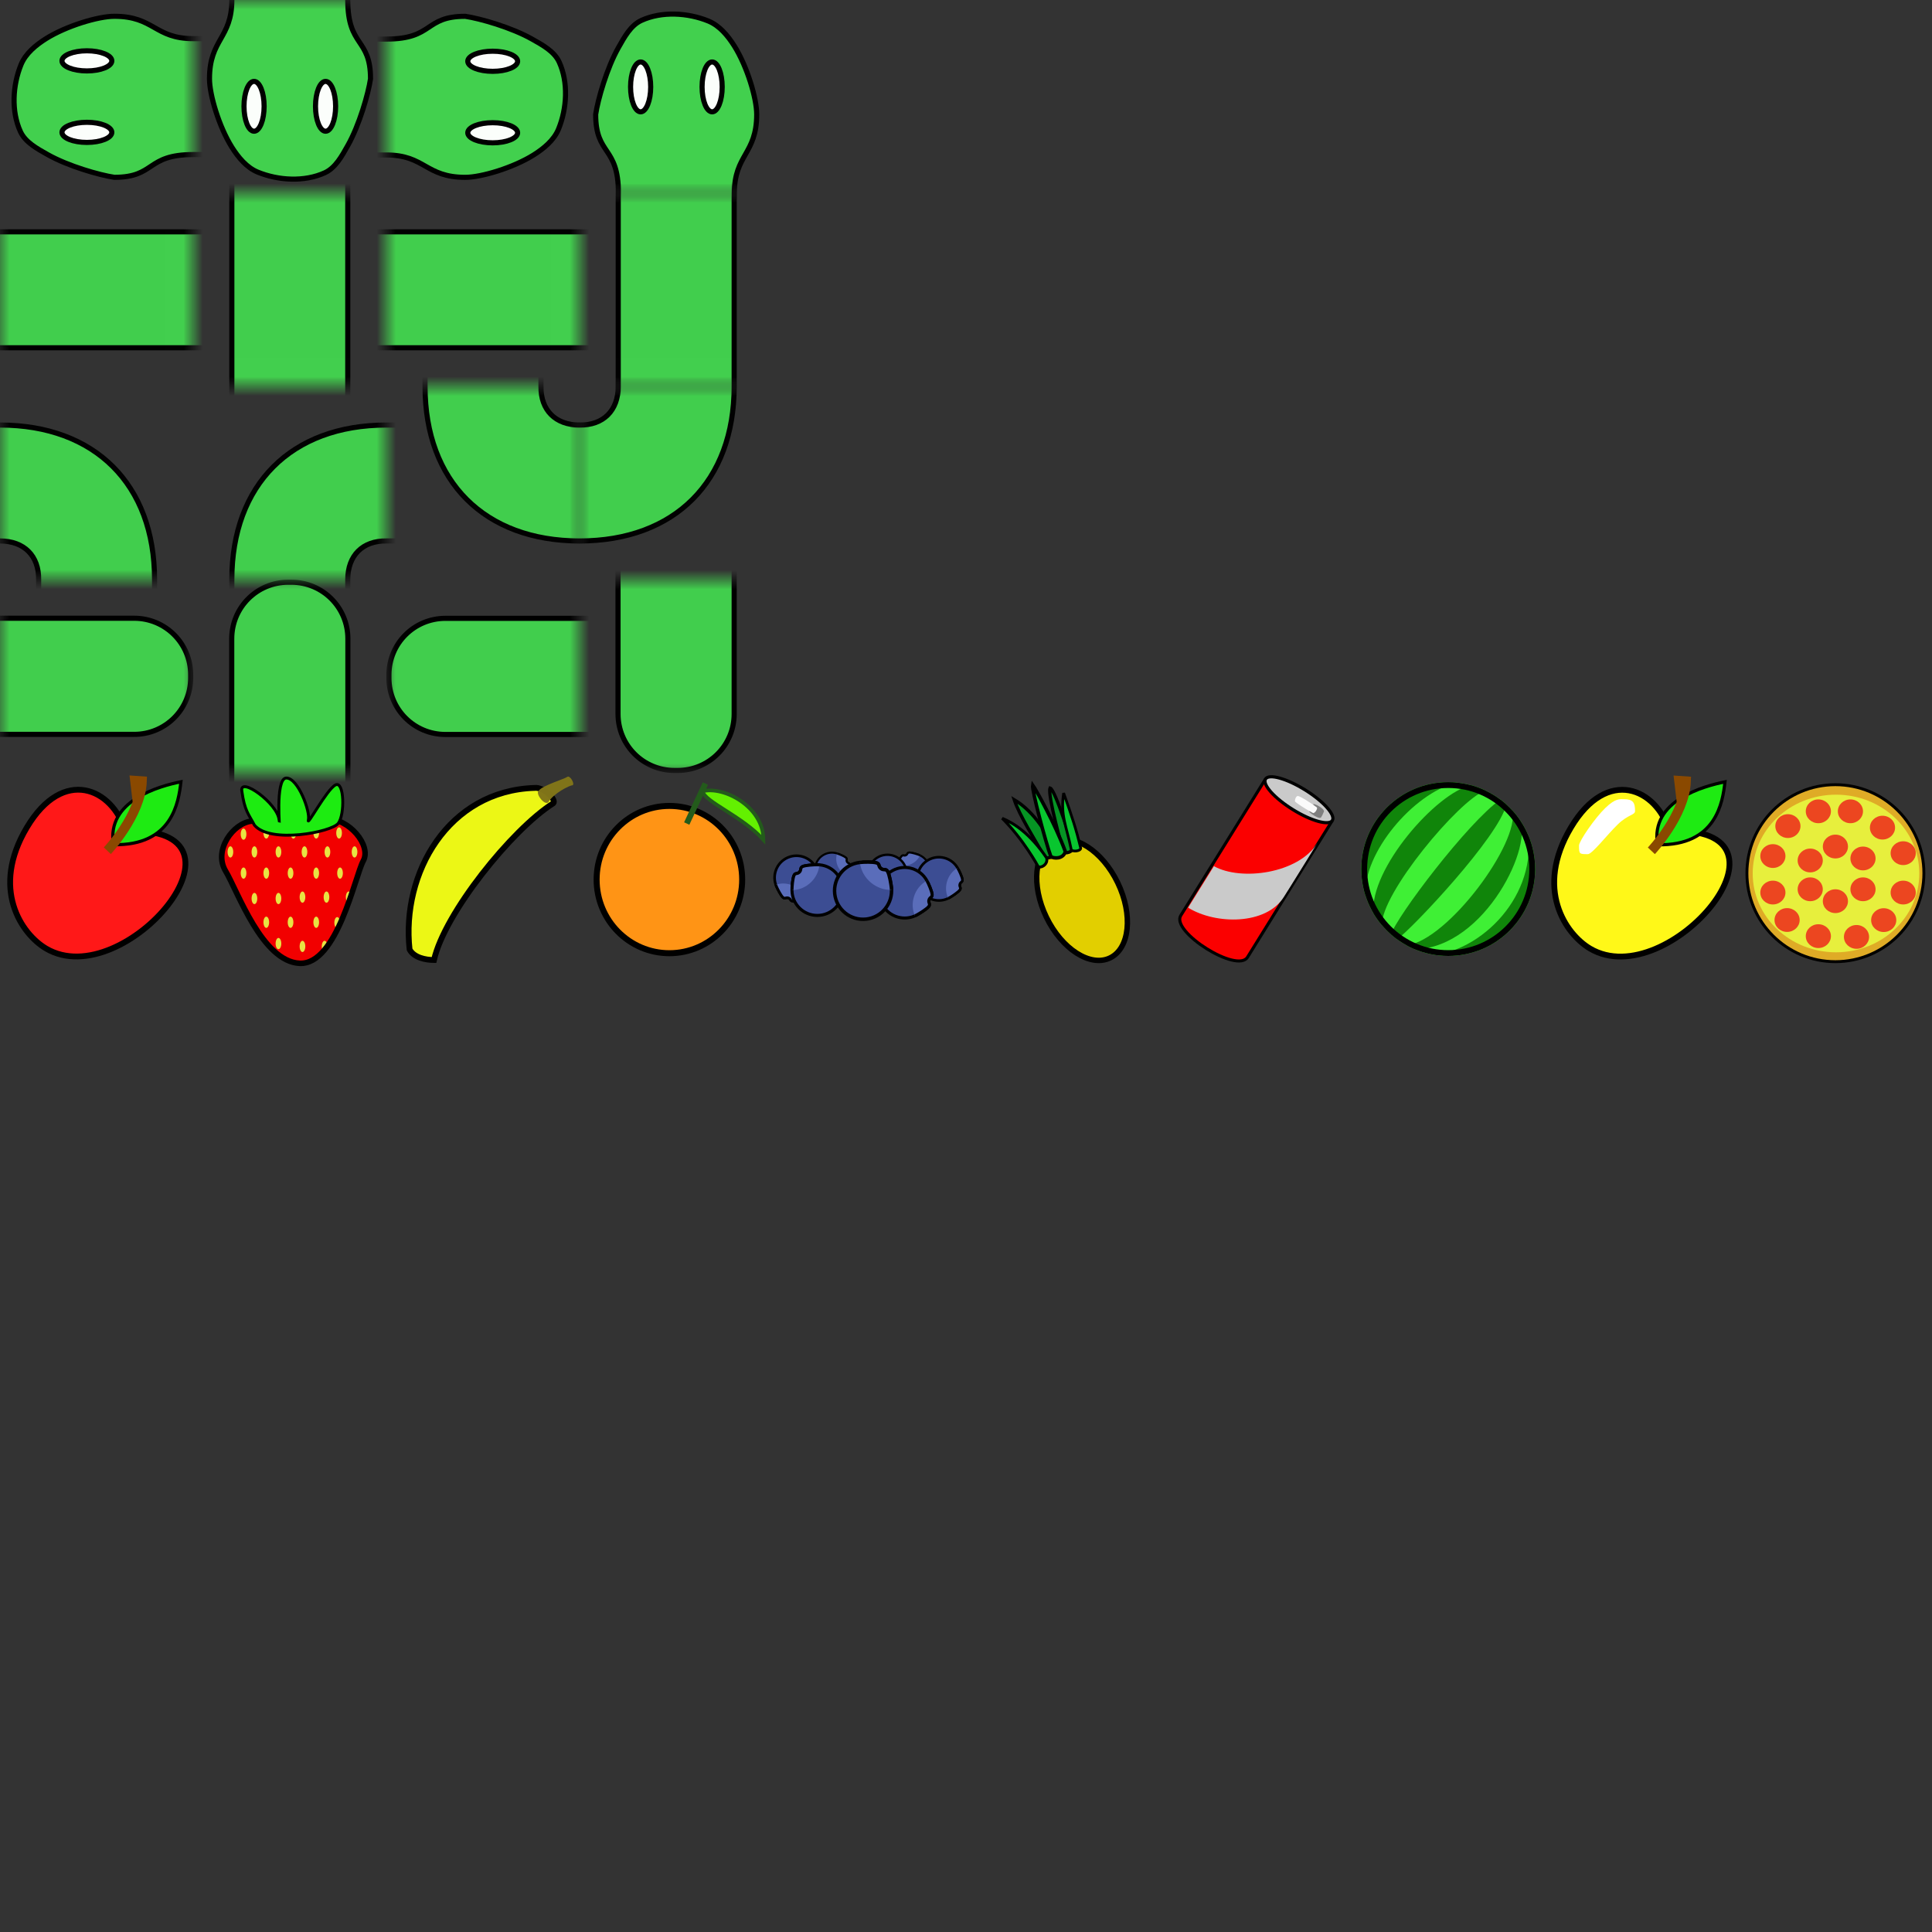 <?xml version="1.0" encoding="UTF-8" standalone="no"?>
<!-- Created with Inkscape (http://www.inkscape.org/) -->

<svg
   width="100"
   height="100"
   viewBox="0 0 100 100"
   version="1.1"
   id="svg1"
   inkscape:version="1.3 (0e150ed6c4, 2023-07-21)"
   sodipodi:docname="snake.svg"
   xmlns:inkscape="http://www.inkscape.org/namespaces/inkscape"
   xmlns:sodipodi="http://sodipodi.sourceforge.net/DTD/sodipodi-0.dtd"
   xmlns="http://www.w3.org/2000/svg"
   xmlns:svg="http://www.w3.org/2000/svg">
  <rect x="0" y="0" width="100" height="100" fill="#333333" stroke="none"/>
  <sodipodi:namedview
     id="namedview1"
     pagecolor="#ffffff"
     bordercolor="#000000"
     borderopacity="0.25"
     inkscape:showpageshadow="2"
     inkscape:pageopacity="0.0"
     inkscape:pagecheckerboard="0"
     inkscape:deskcolor="#d1d1d1"
     inkscape:document-units="px"
     showguides="true"
     inkscape:lockguides="true"
     inkscape:zoom="22.627417"
     inkscape:cx="75.01961"
     inkscape:cy="39.664271"
     inkscape:window-width="1920"
     inkscape:window-height="1001"
     inkscape:window-x="-9"
     inkscape:window-y="-9"
     inkscape:window-maximized="1"
     inkscape:current-layer="layer2-8">
    <sodipodi:guide
       position="0,60"
       orientation="0,1"
       id="guide1"
       inkscape:locked="true"
       inkscape:label=""
       inkscape:color="rgb(0,134,229)" />
    <sodipodi:guide
       position="0,50"
       orientation="0,1"
       id="guide2"
       inkscape:locked="true"
       inkscape:label=""
       inkscape:color="rgb(0,134,229)" />
    <sodipodi:guide
       position="10,100"
       orientation="-1,0"
       id="guide3"
       inkscape:locked="true"
       inkscape:label=""
       inkscape:color="rgb(0,134,229)" />
    <sodipodi:guide
       position="0,90"
       orientation="0,1"
       id="guide4"
       inkscape:label=""
       inkscape:locked="true"
       inkscape:color="rgb(0,134,229)" />
    <sodipodi:guide
       position="0,80"
       orientation="0,1"
       id="guide5"
       inkscape:label=""
       inkscape:locked="true"
       inkscape:color="rgb(0,134,229)" />
    <sodipodi:guide
       position="0,70"
       orientation="0,1"
       id="guide6"
       inkscape:label=""
       inkscape:locked="true"
       inkscape:color="rgb(0,134,229)" />
    <sodipodi:guide
       position="20,100"
       orientation="-1,0"
       id="guide7"
       inkscape:label=""
       inkscape:locked="true"
       inkscape:color="rgb(0,134,229)" />
    <sodipodi:guide
       position="30,100"
       orientation="-1,0"
       id="guide8"
       inkscape:label=""
       inkscape:locked="true"
       inkscape:color="rgb(0,134,229)" />
    <sodipodi:guide
       position="40,100"
       orientation="-1,0"
       id="guide9"
       inkscape:label=""
       inkscape:locked="true"
       inkscape:color="rgb(0,134,229)" />
    <sodipodi:guide
       position="60,100"
       orientation="-1,0"
       id="guide13"
       inkscape:label=""
       inkscape:locked="true"
       inkscape:color="rgb(0,134,229)" />
    <sodipodi:guide
       position="50,100"
       orientation="-1,0"
       id="guide14"
       inkscape:label=""
       inkscape:locked="true"
       inkscape:color="rgb(0,134,229)" />
    <sodipodi:guide
       position="70,100"
       orientation="-1,0"
       id="guide15"
       inkscape:label=""
       inkscape:locked="true"
       inkscape:color="rgb(0,134,229)" />
    <sodipodi:guide
       position="80,100"
       orientation="-1,0"
       id="guide16"
       inkscape:label=""
       inkscape:locked="true"
       inkscape:color="rgb(0,134,229)" />
    <sodipodi:guide
       position="90,100"
       orientation="-1,0"
       id="guide17"
       inkscape:label=""
       inkscape:locked="true"
       inkscape:color="rgb(0,134,229)" />
  </sodipodi:namedview>
  <defs
     id="defs1">
    <clipPath
       clipPathUnits="userSpaceOnUse"
       id="clipPath52">
      <path
         id="path52"
         style="stroke-width:0.1;stroke-linecap:square;paint-order:markers fill stroke;stop-color:#000000"
         d="m -880.828,-187.298 h 1640.84 v 73.282 h -1640.84 z" />
    </clipPath>
    <mask
       maskUnits="userSpaceOnUse"
       id="mask13">
      <g
         inkscape:groupmode="layer"
         id="g14"
         inkscape:label="Head0Mask">
        <rect
           style="fill:#fbfefb;fill-opacity:1;stroke:none;stroke-width:0.265"
           id="rect14"
           width="10"
           height="10"
           x="0"
           y="0" />
      </g>
    </mask>
    <mask
       maskUnits="userSpaceOnUse"
       id="mask16">
      <g
         inkscape:groupmode="layer"
         id="g17"
         inkscape:label="Body1Mask">
        <rect
           style="fill:#ffffff;fill-opacity:0.992;stroke:none;stroke-width:0.265;stroke-opacity:1"
           id="rect17"
           width="10"
           height="10"
           x="10"
           y="2.3706056e-07"
           ry="0.033" />
      </g>
    </mask>
    <mask
       maskUnits="userSpaceOnUse"
       id="mask19">
      <g
         inkscape:groupmode="layer"
         id="g20"
         inkscape:label="Tail1Mask">
        <rect
           style="fill:#ffffff;fill-opacity:0.992;stroke:none;stroke-width:0.265;stroke-opacity:1"
           id="rect20"
           width="10"
           height="10"
           x="20"
           y="2.3706056e-07"
           ry="0" />
      </g>
    </mask>
    <mask
       maskUnits="userSpaceOnUse"
       id="mask25">
      <g
         inkscape:groupmode="layer"
         id="g26"
         inkscape:label="Turn0Mask">
        <rect
           style="fill:#ffffff;fill-opacity:0.984;stroke:none;stroke-width:0.265;stroke-opacity:1"
           id="rect26"
           width="10"
           height="10"
           x="10"
           y="2.3706056e-07" />
      </g>
    </mask>
    <mask
       maskUnits="userSpaceOnUse"
       id="mask13-4">
      <g
         inkscape:groupmode="layer"
         id="g14-1"
         inkscape:label="Head0Mask">
        <rect
           style="fill:#fbfefb;fill-opacity:1;stroke:none;stroke-width:0.265"
           id="rect14-9"
           width="10"
           height="10"
           x="0"
           y="0" />
      </g>
    </mask>
    <mask
       maskUnits="userSpaceOnUse"
       id="mask13-4-4">
      <g
         inkscape:groupmode="layer"
         id="g14-1-7"
         inkscape:label="Head0Mask">
        <rect
           style="fill:#fbfefb;fill-opacity:1;stroke:none;stroke-width:0.265"
           id="rect14-9-5"
           width="10"
           height="10"
           x="0"
           y="0" />
      </g>
    </mask>
    <mask
       maskUnits="userSpaceOnUse"
       id="mask13-4-4-4">
      <g
         inkscape:groupmode="layer"
         id="g14-1-7-3"
         inkscape:label="Head0Mask">
        <rect
           style="fill:#fbfefb;fill-opacity:1;stroke:none;stroke-width:0.265"
           id="rect14-9-5-2"
           width="10"
           height="10"
           x="0"
           y="0" />
      </g>
    </mask>
    <mask
       maskUnits="userSpaceOnUse"
       id="mask16-6">
      <g
         inkscape:groupmode="layer"
         id="g17-6"
         inkscape:label="Body1Mask">
        <rect
           style="fill:#ffffff;fill-opacity:0.992;stroke:none;stroke-width:0.265;stroke-opacity:1"
           id="rect17-0"
           width="10"
           height="10"
           x="10"
           y="2.3706056e-07"
           ry="0.033" />
      </g>
    </mask>
    <mask
       maskUnits="userSpaceOnUse"
       id="mask16-6-9">
      <g
         inkscape:groupmode="layer"
         id="g17-6-3"
         inkscape:label="Body1Mask">
        <rect
           style="fill:#ffffff;fill-opacity:0.992;stroke:none;stroke-width:0.265;stroke-opacity:1"
           id="rect17-0-1"
           width="10"
           height="10"
           x="10"
           y="2.3706056e-07"
           ry="0.033" />
      </g>
    </mask>
    <mask
       maskUnits="userSpaceOnUse"
       id="mask16-6-9-8">
      <g
         inkscape:groupmode="layer"
         id="g17-6-3-4"
         inkscape:label="Body1Mask">
        <rect
           style="fill:#ffffff;fill-opacity:0.992;stroke:none;stroke-width:0.265;stroke-opacity:1"
           id="rect17-0-1-2"
           width="10"
           height="10"
           x="10"
           y="2.3706056e-07"
           ry="0.033" />
      </g>
    </mask>
    <mask
       maskUnits="userSpaceOnUse"
       id="mask25-7">
      <g
         inkscape:groupmode="layer"
         id="g26-6"
         inkscape:label="Turn0Mask">
        <rect
           style="fill:#ffffff;fill-opacity:0.984;stroke:none;stroke-width:0.265;stroke-opacity:1"
           id="rect26-1"
           width="10"
           height="10"
           x="10"
           y="2.3706056e-07" />
      </g>
    </mask>
    <mask
       maskUnits="userSpaceOnUse"
       id="mask25-3">
      <g
         inkscape:groupmode="layer"
         id="g26-1"
         inkscape:label="Turn0Mask">
        <rect
           style="fill:#ffffff;fill-opacity:0.984;stroke:none;stroke-width:0.265;stroke-opacity:1"
           id="rect26-3"
           width="10"
           height="10"
           x="10"
           y="2.3706056e-07" />
      </g>
    </mask>
    <mask
       maskUnits="userSpaceOnUse"
       id="mask25-6">
      <g
         inkscape:groupmode="layer"
         id="g26-5"
         inkscape:label="Turn0Mask">
        <rect
           style="fill:#ffffff;fill-opacity:0.984;stroke:none;stroke-width:0.265;stroke-opacity:1"
           id="rect26-4"
           width="10"
           height="10"
           x="10"
           y="2.3706056e-07" />
      </g>
    </mask>
    <mask
       maskUnits="userSpaceOnUse"
       id="mask19-2">
      <g
         inkscape:groupmode="layer"
         id="g20-5"
         inkscape:label="Tail1Mask">
        <rect
           style="fill:#ffffff;fill-opacity:0.992;stroke:none;stroke-width:0.265;stroke-opacity:1"
           id="rect20-7"
           width="10"
           height="10"
           x="20"
           y="2.3706056e-07"
           ry="0" />
      </g>
    </mask>
    <mask
       maskUnits="userSpaceOnUse"
       id="mask19-8">
      <g
         inkscape:groupmode="layer"
         id="g20-6"
         inkscape:label="Tail1Mask">
        <rect
           style="fill:#ffffff;fill-opacity:0.992;stroke:none;stroke-width:0.265;stroke-opacity:1"
           id="rect20-72"
           width="10"
           height="10"
           x="20"
           y="2.3706056e-07"
           ry="0" />
      </g>
    </mask>
    <mask
       maskUnits="userSpaceOnUse"
       id="mask19-0">
      <g
         inkscape:groupmode="layer"
         id="g20-7"
         inkscape:label="Tail1Mask">
        <rect
           style="fill:#ffffff;fill-opacity:0.992;stroke:none;stroke-width:0.265;stroke-opacity:1"
           id="rect20-5"
           width="10"
           height="10"
           x="20"
           y="2.3706056e-07"
           ry="0" />
      </g>
    </mask>
    <clipPath
       clipPathUnits="userSpaceOnUse"
       id="clipPath1">
      <g
         inkscape:groupmode="layer"
         id="g1"
         inkscape:label="Fruit1Mask">
        <circle
           style="fill:#3ff035;fill-opacity:0.984;stroke:#000000;stroke-width:0.3;stroke-dasharray:none"
           id="circle1"
           cx="15"
           cy="45.192"
           r="4.497" />
      </g>
    </clipPath>
    <clipPath
       clipPathUnits="userSpaceOnUse"
       id="clipPath52-6">
      <path
         id="path52-1"
         style="stroke-width:0.1;stroke-linecap:square;paint-order:markers fill stroke;stop-color:#000000"
         d="m -880.828,-187.298 h 1640.84 v 73.282 h -1640.84 z" />
    </clipPath>
    <clipPath
       clipPathUnits="userSpaceOnUse"
       id="clipPath30">
      <path
         style="display:inline;fill:#000000;fill-opacity:1;stroke:none;stroke-width:0.15;stroke-dasharray:none;stroke-opacity:1"
         d="m 41.453,47.586 c 0.738,10e-7 1.304,-0.613 1.341,-1.238 0.033,-0.546 -1.052,-0.145 -1.052,-0.145 l -0.578,0.969 z"
         id="path30"
         sodipodi:nodetypes="csccc" />
    </clipPath>
    <clipPath
       clipPathUnits="userSpaceOnUse"
       id="clipPath30-3">
      <path
         style="display:inline;fill:#000000;fill-opacity:1;stroke:none;stroke-width:0.15;stroke-dasharray:none;stroke-opacity:1"
         d="m 41.453,47.586 c 0.738,10e-7 1.304,-0.613 1.341,-1.238 0.033,-0.546 -1.052,-0.145 -1.052,-0.145 l -0.578,0.969 z"
         id="path30-7"
         sodipodi:nodetypes="csccc" />
    </clipPath>
    <clipPath
       clipPathUnits="userSpaceOnUse"
       id="clipPath30-1">
      <path
         style="display:inline;fill:#000000;fill-opacity:1;stroke:none;stroke-width:0.15;stroke-dasharray:none;stroke-opacity:1"
         d="m 41.453,47.586 c 0.738,10e-7 1.304,-0.613 1.341,-1.238 0.033,-0.546 -1.052,-0.145 -1.052,-0.145 l -0.578,0.969 z"
         id="path30-9"
         sodipodi:nodetypes="csccc" />
    </clipPath>
    <clipPath
       clipPathUnits="userSpaceOnUse"
       id="clipPath30-5">
      <path
         style="display:inline;fill:#000000;fill-opacity:1;stroke:none;stroke-width:0.15;stroke-dasharray:none;stroke-opacity:1"
         d="m 41.453,47.586 c 0.738,10e-7 1.304,-0.613 1.341,-1.238 0.033,-0.546 -1.052,-0.145 -1.052,-0.145 l -0.578,0.969 z"
         id="path30-3"
         sodipodi:nodetypes="csccc" />
    </clipPath>
    <clipPath
       clipPathUnits="userSpaceOnUse"
       id="clipPath30-37">
      <path
         style="display:inline;fill:#000000;fill-opacity:1;stroke:none;stroke-width:0.15;stroke-dasharray:none;stroke-opacity:1"
         d="m 41.453,47.586 c 0.738,10e-7 1.304,-0.613 1.341,-1.238 0.033,-0.546 -1.052,-0.145 -1.052,-0.145 l -0.578,0.969 z"
         id="path30-0"
         sodipodi:nodetypes="csccc" />
    </clipPath>
    <clipPath
       clipPathUnits="userSpaceOnUse"
       id="clipPath30-5-7">
      <path
         style="display:inline;fill:#000000;fill-opacity:1;stroke:none;stroke-width:0.15;stroke-dasharray:none;stroke-opacity:1"
         d="m 41.453,47.586 c 0.738,10e-7 1.304,-0.613 1.341,-1.238 0.033,-0.546 -1.052,-0.145 -1.052,-0.145 l -0.578,0.969 z"
         id="path30-3-9"
         sodipodi:nodetypes="csccc" />
    </clipPath>
    <clipPath
       clipPathUnits="userSpaceOnUse"
       id="clipPath30-37-2">
      <path
         style="display:inline;fill:#000000;fill-opacity:1;stroke:none;stroke-width:0.15;stroke-dasharray:none;stroke-opacity:1"
         d="m 41.453,47.586 c 0.738,10e-7 1.304,-0.613 1.341,-1.238 0.033,-0.546 -1.052,-0.145 -1.052,-0.145 l -0.578,0.969 z"
         id="path30-0-2"
         sodipodi:nodetypes="csccc" />
    </clipPath>
    <clipPath
       clipPathUnits="userSpaceOnUse"
       id="clipPath30-5-4">
      <path
         style="display:inline;fill:#000000;fill-opacity:1;stroke:none;stroke-width:0.15;stroke-dasharray:none;stroke-opacity:1"
         d="m 41.453,47.586 c 0.738,10e-7 1.304,-0.613 1.341,-1.238 0.033,-0.546 -1.052,-0.145 -1.052,-0.145 l -0.578,0.969 z"
         id="path30-3-0"
         sodipodi:nodetypes="csccc" />
    </clipPath>
    <clipPath
       clipPathUnits="userSpaceOnUse"
       id="clipPath30-37-2-9">
      <path
         style="display:inline;fill:#000000;fill-opacity:1;stroke:none;stroke-width:0.15;stroke-dasharray:none;stroke-opacity:1"
         d="m 41.453,47.586 c 0.738,10e-7 1.304,-0.613 1.341,-1.238 0.033,-0.546 -1.052,-0.145 -1.052,-0.145 l -0.578,0.969 z"
         id="path30-0-2-7"
         sodipodi:nodetypes="csccc" />
    </clipPath>
    <clipPath
       clipPathUnits="userSpaceOnUse"
       id="clipPath30-37-2-9-7">
      <path
         style="display:inline;fill:#000000;fill-opacity:1;stroke:none;stroke-width:0.15;stroke-dasharray:none;stroke-opacity:1"
         d="m 41.453,47.586 c 0.738,10e-7 1.304,-0.613 1.341,-1.238 0.033,-0.546 -1.052,-0.145 -1.052,-0.145 l -0.578,0.969 z"
         id="path30-0-2-7-4"
         sodipodi:nodetypes="csccc" />
    </clipPath>
  </defs>
  <g
     id="layer1"
     inkscape:label="Head0"
     inkscape:groupmode="layer"
     mask="url(#mask13)"
     style="display:inline">
    <path
       style="fill:#42d04e;fill-opacity:1;stroke:#000000;stroke-width:0.265"
       d="m 10,8 c -2.464,0 -1.937,1.178 -4.08,1.178 C 5.15,9.064 3.523,8.599 2.464,8 1.93,7.698 1.314,7.37 1.058,6.813 0.576,5.761 0.653,4.412 1.091,3.34 1.326,2.766 1.857,2.33 2.382,2 3.433,1.341 5.084,0.843 5.92,0.843 7.983,0.843 7.997,2 10,2 h 10 v 6 z"
       id="path11"
       sodipodi:nodetypes="ccaaaaccccc" />
    <ellipse
       style="fill:#fbfefb;fill-opacity:1;stroke:#000000;stroke-width:0.265"
       id="path12"
       cx="4.498"
       cy="3.15"
       rx="1.29"
       ry="0.521"
       inkscape:label="path12" />
    <ellipse
       style="fill:#fbfefb;fill-opacity:1;stroke:#000000;stroke-width:0.265"
       id="path12-2"
       cx="4.498"
       cy="6.851"
       rx="1.29"
       ry="0.521"
       inkscape:label="path12" />
  </g>
  <g
     id="layer1-5"
     inkscape:label="Head1"
     inkscape:groupmode="layer"
     mask="url(#mask13-4)"
     style="display:inline"
     transform="rotate(-90,10,1.9986573e-7)">
    <path
       style="fill:#42d04e;fill-opacity:1;stroke:#000000;stroke-width:0.265"
       d="m 10,8 c -2.464,0 -1.937,1.178 -4.08,1.178 C 5.15,9.064 3.523,8.599 2.464,8 1.93,7.698 1.314,7.37 1.058,6.813 0.576,5.761 0.653,4.412 1.091,3.34 1.326,2.766 1.857,2.33 2.382,2 3.433,1.341 5.084,0.843 5.92,0.843 7.983,0.843 7.997,2 10,2 h 10 v 6 z"
       id="path11-5"
       sodipodi:nodetypes="ccaaaaccccc" />
    <ellipse
       style="fill:#fbfefb;fill-opacity:1;stroke:#000000;stroke-width:0.265"
       id="path12-8"
       cx="4.498"
       cy="3.15"
       rx="1.29"
       ry="0.521"
       inkscape:label="path12" />
    <ellipse
       style="fill:#fbfefb;fill-opacity:1;stroke:#000000;stroke-width:0.265"
       id="path12-2-7"
       cx="4.498"
       cy="6.851"
       rx="1.29"
       ry="0.521"
       inkscape:label="path12" />
  </g>
  <g
     id="layer1-5-9"
     inkscape:label="Head2"
     inkscape:groupmode="layer"
     mask="url(#mask13-4-4)"
     style="display:inline"
     transform="rotate(180,15,5.011)">
    <path
       style="fill:#42d04e;fill-opacity:1;stroke:#000000;stroke-width:0.265"
       d="m 10,8 c -2.464,0 -1.937,1.178 -4.08,1.178 C 5.15,9.064 3.523,8.599 2.464,8 1.93,7.698 1.314,7.37 1.058,6.813 0.576,5.761 0.653,4.412 1.091,3.34 1.326,2.766 1.857,2.33 2.382,2 3.433,1.341 5.084,0.843 5.92,0.843 7.983,0.843 7.997,2 10,2 h 10 v 6 z"
       id="path11-5-9"
       sodipodi:nodetypes="ccaaaaccccc" />
    <ellipse
       style="fill:#fbfefb;fill-opacity:1;stroke:#000000;stroke-width:0.265"
       id="path12-8-1"
       cx="4.498"
       cy="3.15"
       rx="1.29"
       ry="0.521"
       inkscape:label="path12" />
    <ellipse
       style="fill:#fbfefb;fill-opacity:1;stroke:#000000;stroke-width:0.265"
       id="path12-2-7-3"
       cx="4.498"
       cy="6.851"
       rx="1.29"
       ry="0.521"
       inkscape:label="path12" />
  </g>
  <g
     id="layer1-5-9-3"
     inkscape:label="Head3"
     inkscape:groupmode="layer"
     mask="url(#mask13-4-4-4)"
     style="display:inline"
     transform="rotate(90,20.005,20.005)">
    <path
       style="fill:#42d04e;fill-opacity:1;stroke:#000000;stroke-width:0.265"
       d="m 10,8 c -2.464,0 -1.937,1.178 -4.08,1.178 C 5.15,9.064 3.523,8.599 2.464,8 1.93,7.698 1.314,7.37 1.058,6.813 0.576,5.761 0.653,4.412 1.091,3.34 1.326,2.766 1.857,2.33 2.382,2 3.433,1.341 5.084,0.843 5.92,0.843 7.983,0.843 7.997,2 10,2 h 10 v 6 z"
       id="path11-5-9-8"
       sodipodi:nodetypes="ccaaaaccccc" />
    <ellipse
       style="fill:#fbfefb;fill-opacity:1;stroke:#000000;stroke-width:0.265"
       id="path12-8-1-3"
       cx="4.498"
       cy="3.15"
       rx="1.29"
       ry="0.521"
       inkscape:label="path12" />
    <ellipse
       style="fill:#fbfefb;fill-opacity:1;stroke:#000000;stroke-width:0.265"
       id="path12-2-7-3-1"
       cx="4.498"
       cy="6.851"
       rx="1.29"
       ry="0.521"
       inkscape:label="path12" />
  </g>
  <g
     inkscape:groupmode="layer"
     id="layer8"
     inkscape:label="Turn0"
     mask="url(#mask25)"
     transform="translate(-10,20)">
    <path
       style="fill:#41d04d;fill-opacity:1;stroke:#000000;stroke-width:0.265;stroke-opacity:1"
       d="m 10,8 c 1.257,0 2.017,0.776 2,2 0,1.029 0,2 0,2 h 6 V 10 C 18,5.068 14.911,2 10,2 H 5.92 l -3e-7,6.021 c 0,0 2.906,-0.021 4.08,-0.021 z"
       id="path25"
       sodipodi:nodetypes="ccccccccc" />
  </g>
  <g
     inkscape:groupmode="layer"
     id="layer8-1"
     inkscape:label="Turn1"
     mask="url(#mask25-7)"
     transform="rotate(-90,25,15)">
    <path
       style="fill:#41d04d;fill-opacity:1;stroke:#000000;stroke-width:0.265;stroke-opacity:1"
       d="m 10,8 c 1.257,0 2.017,0.776 2,2 0,1.029 0,2 0,2 h 6 V 10 C 18,5.068 14.911,2 10,2 H 5.92 l -3e-7,6.021 c 0,0 2.906,-0.021 4.08,-0.021 z"
       id="path25-1"
       sodipodi:nodetypes="ccccccccc" />
  </g>
  <g
     inkscape:groupmode="layer"
     id="layer8-7"
     inkscape:label="Turn2"
     mask="url(#mask25-3)"
     transform="rotate(180,20,15)"
     style="display:inline">
    <path
       style="fill:#41d04d;fill-opacity:1;stroke:#000000;stroke-width:0.265;stroke-opacity:1"
       d="m 10,8 c 1.257,0 2.017,0.776 2,2 0,1.029 0,2 0,2 h 6 V 10 C 18,5.068 14.911,2 10,2 H 5.92 l -3e-7,6.021 c 0,0 2.906,-0.021 4.08,-0.021 z"
       id="path25-8"
       sodipodi:nodetypes="ccccccccc" />
  </g>
  <g
     inkscape:groupmode="layer"
     id="layer8-5"
     inkscape:label="Turn3"
     mask="url(#mask25-6)"
     transform="rotate(90,15,25)"
     style="display:inline">
    <path
       style="fill:#41d04d;fill-opacity:0.999;stroke:#000000;stroke-width:0.265;stroke-opacity:1"
       d="m 10,8 c 1.257,0 2.017,0.776 2,2 0,1.029 0,2 0,2 h 6 V 10 C 18,5.068 14.911,2 10,2 H 5.92 l -3e-7,6.021 c 0,0 2.906,-0.021 4.08,-0.021 z"
       id="path25-89"
       sodipodi:nodetypes="ccccccccc" />
  </g>
  <g
     inkscape:groupmode="layer"
     id="layer4"
     inkscape:label="Body0"
     mask="url(#mask16)"
     transform="translate(-10,10)"
     style="display:inline">
    <rect
       style="fill:#42d04e;fill-opacity:0.999;stroke:#000000;stroke-width:0.265;stroke-opacity:1"
       id="rect15"
       width="17.433"
       height="6"
       x="3.418"
       y="2" />
  </g>
  <g
     inkscape:groupmode="layer"
     id="layer4-2"
     inkscape:label="Body1"
     mask="url(#mask16-6)"
     transform="rotate(90,10,10)"
     style="display:inline">
    <rect
       style="fill:#42d04e;fill-opacity:1;stroke:#000000;stroke-width:0.265;stroke-opacity:1"
       id="rect15-0"
       width="17.433"
       height="6"
       x="3.418"
       y="2" />
  </g>
  <g
     inkscape:groupmode="layer"
     id="layer4-2-3"
     inkscape:label="Body2"
     mask="url(#mask16-6-9)"
     transform="translate(10,10)"
     style="display:inline">
    <rect
       style="fill:#42d04e;fill-opacity:1;stroke:#000000;stroke-width:0.265;stroke-opacity:1"
       id="rect15-0-4"
       width="17.433"
       height="6"
       x="3.418"
       y="2" />
  </g>
  <g
     inkscape:groupmode="layer"
     id="layer4-2-3-0"
     inkscape:label="Body3"
     mask="url(#mask16-6-9-8)"
     transform="rotate(90,20,20)"
     style="display:inline">
    <rect
       style="fill:#42d04e;fill-opacity:1;stroke:#000000;stroke-width:0.265;stroke-opacity:1"
       id="rect15-0-4-3"
       width="17.433"
       height="6"
       x="3.418"
       y="2" />
  </g>
  <g
     inkscape:groupmode="layer"
     id="layer6"
     inkscape:label="Tail0"
     mask="url(#mask19)"
     transform="translate(-20,30)"
     style="display:inline">
    <path
       id="rect18"
       style="fill:#42d04e;fill-opacity:1;stroke:#000000;stroke-width:0.265"
       d="m 19.259,2 h 7.684 c 1.621,0 2.926,1.305 2.926,2.926 v 0.159 c 0,1.621 -1.305,2.926 -2.926,2.926 h -7.684 c -1.621,0 -2.926,-1.305 -2.926,-2.926 V 4.926 c 0,-1.621 1.305,-2.926 2.926,-2.926 z" />
  </g>
  <g
     inkscape:groupmode="layer"
     id="layer6-9"
     inkscape:label="Tail1"
     mask="url(#mask19-2)"
     transform="rotate(-90,35,25.005)"
     style="display:inline">
    <path
       id="rect18-2"
       style="fill:#42d04e;fill-opacity:1;stroke:#000000;stroke-width:0.265"
       d="m 19.259,2 h 7.684 c 1.621,0 2.926,1.305 2.926,2.926 v 0.159 c 0,1.621 -1.305,2.926 -2.926,2.926 h -7.684 c -1.621,0 -2.926,-1.305 -2.926,-2.926 V 4.926 c 0,-1.621 1.305,-2.926 2.926,-2.926 z" />
  </g>
  <g
     inkscape:groupmode="layer"
     id="layer6-2"
     inkscape:label="Tail2"
     mask="url(#mask19-8)"
     transform="rotate(180,25,20.008)"
     style="display:inline">
    <path
       id="rect18-26"
       style="fill:#42d04e;fill-opacity:1;stroke:#000000;stroke-width:0.265"
       d="m 19.259,2 h 7.684 c 1.621,0 2.926,1.305 2.926,2.926 v 0.159 c 0,1.621 -1.305,2.926 -2.926,2.926 h -7.684 c -1.621,0 -2.926,-1.305 -2.926,-2.926 V 4.926 c 0,-1.621 1.305,-2.926 2.926,-2.926 z" />
  </g>
  <g
     inkscape:groupmode="layer"
     id="layer6-5"
     inkscape:label="Tail3"
     mask="url(#mask19-0)"
     transform="rotate(90,14.995,25.005)"
     style="display:inline">
    <path
       id="rect18-27"
       style="fill:#42d04e;fill-opacity:1;stroke:#000000;stroke-width:0.265"
       d="m 19.259,2 h 7.684 c 1.621,0 2.926,1.305 2.926,2.926 v 0.159 c 0,1.621 -1.305,2.926 -2.926,2.926 h -7.684 c -1.621,0 -2.926,-1.305 -2.926,-2.926 V 4.926 c 0,-1.621 1.305,-2.926 2.926,-2.926 z" />
  </g>
  <g
     inkscape:groupmode="layer"
     id="layer2"
     inkscape:label="Fruit0">
    <path
       style="display:inline;fill:#ff1818;fill-opacity:1;stroke:#000000;stroke-width:0.3;stroke-dasharray:none;stroke-opacity:1"
       d="M 26.484,13.016 C 25.828,10.812 23.281,9.656 21.391,12.828 19.5,16 21.112,18.343 22.382,19.094 c 4.056,2.398 11.433,-6.411 4.102,-6.078 z"
       id="path3"
       transform="translate(-20,30)"
       sodipodi:nodetypes="cssc" />
    <path
       style="display:inline;fill:#1eeb12;fill-opacity:1;stroke:#000000;stroke-width:0.164;stroke-dasharray:none;stroke-opacity:1"
       d="M 5.874,43.721 C 5.487,41.43 8.278,40.684 9.365,40.464 9.245,41.523 8.916,43.783 5.874,43.721 Z"
       id="path5"
       sodipodi:nodetypes="ccc" />
    <path
       style="fill:none;fill-opacity:0.984;stroke:#8a4900;stroke-width:0.5;stroke-dasharray:none;stroke-opacity:1"
       d="m 5.554,44.034 c 0,0 1.729,-1.834 1.795,-3.602 l -0.362,-0.025 0.134,1.135"
       id="path4"
       sodipodi:nodetypes="cccc" />
  </g>
  <g
     inkscape:groupmode="layer"
     id="layer10"
     inkscape:label="Fruit1">
    <path
       style="fill:#f20000;fill-opacity:1;stroke:none;stroke-width:0.288;stroke-dasharray:none;stroke-opacity:1"
       d="m 13.038,42.5 c 0.941,-0.03 2.908,-0.056 3.869,-0.104 1.149,-0.057 2.334,1.367 1.896,2.162 -0.425,0.772 -1.35,5.391 -3.292,5.303 -1.942,-0.089 -3.201,-3.715 -3.838,-4.782 -0.637,-1.066 0.394,-2.491 1.365,-2.579 z"
       id="path17-2"
       sodipodi:nodetypes="cssssc"
       inkscape:label="back" />
    <g
       id="g31"
       inkscape:label="seeds">
      <ellipse
         style="fill:#e7e644;fill-opacity:0.984;stroke:none;stroke-width:0.139;stroke-dasharray:none;stroke-opacity:1"
         id="path22"
         cx="15.039"
         cy="45.192"
         rx="0.147"
         ry="0.291" />
      <ellipse
         style="fill:#e7e644;fill-opacity:0.984;stroke:none;stroke-width:0.139;stroke-dasharray:none;stroke-opacity:1"
         id="path22-6"
         cx="16.368"
         cy="45.192"
         rx="0.147"
         ry="0.291" />
      <ellipse
         style="fill:#e7e644;fill-opacity:0.984;stroke:none;stroke-width:0.139;stroke-dasharray:none;stroke-opacity:1"
         id="path22-1"
         cx="13.783"
         cy="45.192"
         rx="0.147"
         ry="0.291" />
      <ellipse
         style="fill:#e7e644;fill-opacity:0.984;stroke:none;stroke-width:0.139;stroke-dasharray:none;stroke-opacity:1"
         id="path22-11"
         cx="17.6"
         cy="45.192"
         rx="0.147"
         ry="0.291" />
      <ellipse
         style="fill:#e7e644;fill-opacity:0.984;stroke:none;stroke-width:0.139;stroke-dasharray:none;stroke-opacity:1"
         id="path22-19"
         cx="12.606"
         cy="45.192"
         rx="0.147"
         ry="0.291" />
      <ellipse
         style="fill:#e7e644;fill-opacity:0.984;stroke:none;stroke-width:0.139;stroke-dasharray:none;stroke-opacity:1"
         id="path22-8"
         cx="13.169"
         cy="44.095"
         rx="0.147"
         ry="0.291" />
      <ellipse
         style="fill:#e7e644;fill-opacity:0.984;stroke:none;stroke-width:0.139;stroke-dasharray:none;stroke-opacity:1"
         id="path22-4"
         cx="14.413"
         cy="44.095"
         rx="0.147"
         ry="0.291" />
      <ellipse
         style="fill:#e7e644;fill-opacity:0.984;stroke:none;stroke-width:0.139;stroke-dasharray:none;stroke-opacity:1"
         id="path22-3"
         cx="15.76"
         cy="44.095"
         rx="0.147"
         ry="0.291" />
      <ellipse
         style="fill:#e7e644;fill-opacity:0.984;stroke:none;stroke-width:0.139;stroke-dasharray:none;stroke-opacity:1"
         id="path22-9"
         cx="16.948"
         cy="44.095"
         rx="0.147"
         ry="0.291" />
      <ellipse
         style="fill:#e7e644;fill-opacity:0.984;stroke:none;stroke-width:0.139;stroke-dasharray:none;stroke-opacity:1"
         id="path22-7"
         cx="18.351"
         cy="44.095"
         rx="0.147"
         ry="0.291" />
      <ellipse
         style="fill:#e7e644;fill-opacity:0.984;stroke:none;stroke-width:0.139;stroke-dasharray:none;stroke-opacity:1"
         id="path22-10"
         cx="11.926"
         cy="44.095"
         rx="0.147"
         ry="0.291" />
      <ellipse
         style="fill:#e7e644;fill-opacity:0.984;stroke:none;stroke-width:0.139;stroke-dasharray:none;stroke-opacity:1"
         id="path22-84"
         cx="13.169"
         cy="46.506"
         rx="0.147"
         ry="0.291" />
      <ellipse
         style="fill:#e7e644;fill-opacity:0.984;stroke:none;stroke-width:0.139;stroke-dasharray:none;stroke-opacity:1"
         id="path22-16"
         cx="14.413"
         cy="46.506"
         rx="0.147"
         ry="0.291" />
      <ellipse
         style="fill:#e7e644;fill-opacity:0.984;stroke:none;stroke-width:0.139;stroke-dasharray:none;stroke-opacity:1"
         id="path22-94"
         cx="15.656"
         cy="46.434"
         rx="0.147"
         ry="0.291" />
      <ellipse
         style="fill:#e7e644;fill-opacity:0.984;stroke:none;stroke-width:0.139;stroke-dasharray:none;stroke-opacity:1"
         id="path22-36"
         cx="16.899"
         cy="46.434"
         rx="0.147"
         ry="0.291" />
      <ellipse
         style="fill:#e7e644;fill-opacity:0.984;stroke:none;stroke-width:0.139;stroke-dasharray:none;stroke-opacity:1"
         id="path22-81"
         cx="13.783"
         cy="47.736"
         rx="0.147"
         ry="0.291" />
      <ellipse
         style="fill:#e7e644;fill-opacity:0.984;stroke:none;stroke-width:0.139;stroke-dasharray:none;stroke-opacity:1"
         id="path22-86"
         cx="15.039"
         cy="47.736"
         rx="0.147"
         ry="0.291" />
      <ellipse
         style="fill:#e7e644;fill-opacity:0.984;stroke:none;stroke-width:0.139;stroke-dasharray:none;stroke-opacity:1"
         id="path22-70"
         cx="16.368"
         cy="47.736"
         rx="0.147"
         ry="0.291" />
      <ellipse
         style="fill:#e7e644;fill-opacity:0.984;stroke:none;stroke-width:0.139;stroke-dasharray:none;stroke-opacity:1"
         id="path22-77"
         cx="15.656"
         cy="48.986"
         rx="0.147"
         ry="0.291" />
      <ellipse
         style="fill:#e7e644;fill-opacity:0.984;stroke:none;stroke-width:0.139;stroke-dasharray:none;stroke-opacity:1"
         id="path22-0"
         cx="14.413"
         cy="48.838"
         rx="0.147"
         ry="0.291" />
      <ellipse
         style="fill:#e7e644;fill-opacity:0.984;stroke:none;stroke-width:0.139;stroke-dasharray:none;stroke-opacity:1"
         id="path22-5"
         cx="12.606"
         cy="43.175"
         rx="0.147"
         ry="0.291" />
      <ellipse
         style="fill:#e7e644;fill-opacity:0.984;stroke:none;stroke-width:0.139;stroke-dasharray:none;stroke-opacity:1"
         id="path22-83"
         cx="13.783"
         cy="43.114"
         rx="0.147"
         ry="0.291" />
      <ellipse
         style="fill:#e7e644;fill-opacity:0.984;stroke:none;stroke-width:0.139;stroke-dasharray:none;stroke-opacity:1"
         id="path22-41"
         cx="15.186"
         cy="43.114"
         rx="0.147"
         ry="0.291" />
      <ellipse
         style="fill:#e7e644;fill-opacity:0.984;stroke:none;stroke-width:0.139;stroke-dasharray:none;stroke-opacity:1"
         id="path22-69"
         cx="16.368"
         cy="43.114"
         rx="0.147"
         ry="0.291" />
      <ellipse
         style="fill:#e7e644;fill-opacity:0.984;stroke:none;stroke-width:0.139;stroke-dasharray:none;stroke-opacity:1"
         id="path22-107"
         cx="17.551"
         cy="43.114"
         rx="0.147"
         ry="0.291" />
      <ellipse
         style="fill:#e7e644;fill-opacity:0.984;stroke:none;stroke-width:0.139;stroke-dasharray:none;stroke-opacity:1"
         id="path22-830"
         cx="18.048"
         cy="46.434"
         rx="0.147"
         ry="0.291" />
      <ellipse
         style="fill:#e7e644;fill-opacity:0.984;stroke:none;stroke-width:0.139;stroke-dasharray:none;stroke-opacity:1"
         id="path22-53"
         cx="17.453"
         cy="47.759"
         rx="0.147"
         ry="0.291" />
      <ellipse
         style="fill:#e7e644;fill-opacity:0.984;stroke:none;stroke-width:0.139;stroke-dasharray:none;stroke-opacity:1"
         id="path22-95"
         cx="16.801"
         cy="48.986"
         rx="0.147"
         ry="0.291" />
    </g>
    <path
       style="fill:none;fill-opacity:0.984;stroke:#000000;stroke-width:0.288;stroke-dasharray:none;stroke-opacity:1"
       d="m 13.038,42.5 c 0.941,-0.03 2.908,-0.056 3.869,-0.104 1.149,-0.057 2.334,1.367 1.896,2.162 -0.425,0.772 -1.35,5.391 -3.292,5.303 -1.942,-0.089 -3.201,-3.715 -3.838,-4.782 -0.637,-1.066 0.394,-2.491 1.365,-2.579 z"
       id="path17-2-9"
       sodipodi:nodetypes="cssssc"
       inkscape:label="outline" />
    <path
       style="fill:#1dec11;fill-opacity:1;stroke:#000000;stroke-width:0.15;stroke-dasharray:none;stroke-opacity:1"
       d="m 12.515,40.93 c -0.104,-0.745 1.852,0.647 1.93,1.507 0.078,0.86 -0.234,-2.161 0.375,-2.166 0.609,-0.005 1.25,1.743 1.141,2.166 -0.109,0.423 0.953,-1.585 1.406,-1.81 0.453,-0.225 0.493,1.554 0.133,1.998 -0.36,0.444 -3.502,1.063 -4.33,0.086 -0.302,-0.581 -0.507,-0.723 -0.655,-1.781 z"
       id="path18"
       sodipodi:nodetypes="sscssscs"
       inkscape:label="leaves" />
  </g>
  <g
     inkscape:groupmode="layer"
     id="layer7"
     inkscape:label="Fruit2">
    <path
       style="fill:#ecf715;fill-opacity:1;stroke:#000000;stroke-width:0.3;stroke-dasharray:none;stroke-opacity:1"
       d="m 22.463,49.689 c -0.445,0 -1.039,-0.126 -1.263,-0.544 -0.435,-3.943 2,-8.223 6.471,-8.363 0.465,-0.058 1.151,0.616 0.968,0.795 -2.144,1.356 -5.638,5.707 -6.175,8.112 z"
       id="path10"
       sodipodi:nodetypes="ccccc" />
    <path
       style="fill:#817519;fill-opacity:0.984;stroke:none;stroke-width:0.6;stroke-dasharray:none"
       d="m 28.376,41.534 c 0.26,-0.467 1.104,-0.885 1.268,-0.893 0.113,-0.086 -0.148,-0.531 -0.281,-0.43 -0.133,0.102 -1.29,0.449 -1.471,0.707 -0.208,0.117 0.262,0.776 0.484,0.616 z"
       id="path13"
       sodipodi:nodetypes="ccccc" />
  </g>
  <g
     inkscape:groupmode="layer"
     id="layer9"
     inkscape:label="Fruit3">
    <ellipse
       style="fill:#ff9415;fill-opacity:1;stroke:#000000;stroke-width:0.311;stroke-dasharray:none;stroke-opacity:1"
       id="path23"
       cx="34.648"
       cy="45.526"
       rx="3.767"
       ry="3.812" />
    <path
       style="fill:none;fill-opacity:0.984;stroke:#235b1b;stroke-width:0.3;stroke-dasharray:none;stroke-opacity:1"
       d="M 35.545,42.626 36.511,40.557"
       id="path24"
       sodipodi:nodetypes="cc" />
    <path
       style="fill:#64f200;fill-opacity:0.984;stroke:#235b1b;stroke-width:0.189;stroke-dasharray:none;stroke-opacity:1"
       d="m 36.37,40.954 c 1.107,-0.276 3.145,0.806 3.145,2.512 -1.086,-1.212 -3.07,-1.978 -3.145,-2.512 z"
       id="path26"
       sodipodi:nodetypes="ccc" />
  </g>
  <g
     inkscape:groupmode="layer"
     id="layer11"
     inkscape:label="Fruit4"
     transform="matrix(1.535,0,0,1.535,-24.592,-28.769)">
    <g
       id="g30-0-0"
       inkscape:label="blueberry"
       transform="matrix(-0.308,-0.703,0.703,-0.308,22.051,93.68)">
      <path
         id="path27-6-0"
         style="fill:#3c4d93;fill-opacity:1;stroke:#000000;stroke-width:0.15"
         d="m 43.938,47.586 c 0,0.686 -0.556,1.242 -1.242,1.242 -0.686,0 -1.242,-0.556 -1.242,-1.242 0,-0.172 0.034,-0.563 0.097,-0.711 0.063,-0.149 0.154,-0.055 0.267,-0.167 0.112,-0.112 0.016,-0.216 0.164,-0.279 0.149,-0.063 0.543,-0.085 0.714,-0.085 0.686,0 1.242,0.556 1.242,1.242 z"
         sodipodi:nodetypes="sssssssss"
         transform="matrix(0.774,0,0,0.774,10.178,11.732)" />
      <path
         id="path27-3-7-9"
         style="display:inline;fill:#5a6dba;fill-opacity:1;stroke:#000000;stroke-width:0.15"
         d="m 43.938,47.586 c 0,0.686 -0.556,1.242 -1.242,1.242 -0.686,0 -1.242,-0.556 -1.242,-1.242 0,-0.172 0.034,-0.563 0.097,-0.711 0.063,-0.149 0.154,-0.055 0.267,-0.167 0.112,-0.112 0.016,-0.216 0.164,-0.279 0.149,-0.063 0.543,-0.085 0.714,-0.085 0.686,0 1.242,0.556 1.242,1.242 z"
         sodipodi:nodetypes="sssssssss"
         clip-path="url(#clipPath30-5-7)"
         transform="matrix(0.774,0,0,0.774,10.178,11.732)" />
    </g>
    <g
       id="g30-9-7"
       inkscape:label="blueberry"
       transform="matrix(0.555,0.208,-0.208,0.555,32.913,12.157)">
      <path
         id="path27-8-3"
         style="fill:#3c4d93;fill-opacity:1;stroke:#000000;stroke-width:0.15"
         d="m 43.938,47.586 c 0,0.686 -0.556,1.242 -1.242,1.242 -0.686,0 -1.242,-0.556 -1.242,-1.242 0,-0.172 0.034,-0.563 0.097,-0.711 0.063,-0.149 0.154,-0.055 0.267,-0.167 0.112,-0.112 0.016,-0.216 0.164,-0.279 0.149,-0.063 0.543,-0.085 0.714,-0.085 0.686,0 1.242,0.556 1.242,1.242 z"
         sodipodi:nodetypes="sssssssss"
         transform="matrix(0.774,0,0,0.774,10.178,11.732)" />
      <path
         id="path27-3-8-8"
         style="display:inline;fill:#5a6dba;fill-opacity:1;stroke:#000000;stroke-width:0.15"
         d="m 43.938,47.586 c 0,0.686 -0.556,1.242 -1.242,1.242 -0.686,0 -1.242,-0.556 -1.242,-1.242 0,-0.172 0.034,-0.563 0.097,-0.711 0.063,-0.149 0.154,-0.055 0.267,-0.167 0.112,-0.112 0.016,-0.216 0.164,-0.279 0.149,-0.063 0.543,-0.085 0.714,-0.085 0.686,0 1.242,0.556 1.242,1.242 z"
         sodipodi:nodetypes="sssssssss"
         clip-path="url(#clipPath30-37-2)"
         transform="matrix(0.774,0,0,0.774,10.178,11.732)" />
    </g>
    <g
       id="g30-9-7-2"
       inkscape:label="blueberry"
       transform="matrix(-0.179,0.564,-0.564,-0.179,79.201,32.376)">
      <path
         id="path27-8-3-0"
         style="fill:#3c4d93;fill-opacity:1;stroke:#000000;stroke-width:0.15"
         d="m 43.938,47.586 c 0,0.686 -0.556,1.242 -1.242,1.242 -0.686,0 -1.242,-0.556 -1.242,-1.242 0,-0.172 0.034,-0.563 0.097,-0.711 0.063,-0.149 0.154,-0.055 0.267,-0.167 0.112,-0.112 0.016,-0.216 0.164,-0.279 0.149,-0.063 0.543,-0.085 0.714,-0.085 0.686,0 1.242,0.556 1.242,1.242 z"
         sodipodi:nodetypes="sssssssss"
         transform="matrix(0.774,0,0,0.774,10.178,11.732)" />
      <path
         id="path27-3-8-8-0"
         style="display:inline;fill:#5a6dba;fill-opacity:1;stroke:#000000;stroke-width:0.15"
         d="m 43.938,47.586 c 0,0.686 -0.556,1.242 -1.242,1.242 -0.686,0 -1.242,-0.556 -1.242,-1.242 0,-0.172 0.034,-0.563 0.097,-0.711 0.063,-0.149 0.154,-0.055 0.267,-0.167 0.112,-0.112 0.016,-0.216 0.164,-0.279 0.149,-0.063 0.543,-0.085 0.714,-0.085 0.686,0 1.242,0.556 1.242,1.242 z"
         sodipodi:nodetypes="sssssssss"
         clip-path="url(#clipPath30-37-2-9)"
         transform="matrix(0.774,0,0,0.774,10.178,11.732)" />
    </g>
    <g
       id="g30-9-7-2-3"
       inkscape:label="blueberry"
       transform="matrix(0.249,-0.633,0.633,0.249,4.441,63.487)">
      <path
         id="path27-8-3-0-2"
         style="fill:#3c4d93;fill-opacity:1;stroke:#000000;stroke-width:0.15"
         d="m 43.938,47.586 c 0,0.686 -0.556,1.242 -1.242,1.242 -0.686,0 -1.242,-0.556 -1.242,-1.242 0,-0.172 0.034,-0.563 0.097,-0.711 0.063,-0.149 0.154,-0.055 0.267,-0.167 0.112,-0.112 0.016,-0.216 0.164,-0.279 0.149,-0.063 0.543,-0.085 0.714,-0.085 0.686,0 1.242,0.556 1.242,1.242 z"
         sodipodi:nodetypes="sssssssss"
         transform="matrix(0.774,0,0,0.774,10.178,11.732)" />
      <path
         id="path27-3-8-8-0-8"
         style="display:inline;fill:#5a6dba;fill-opacity:1;stroke:#000000;stroke-width:0.15"
         d="m 43.938,47.586 c 0,0.686 -0.556,1.242 -1.242,1.242 -0.686,0 -1.242,-0.556 -1.242,-1.242 0,-0.172 0.034,-0.563 0.097,-0.711 0.063,-0.149 0.154,-0.055 0.267,-0.167 0.112,-0.112 0.016,-0.216 0.164,-0.279 0.149,-0.063 0.543,-0.085 0.714,-0.085 0.686,0 1.242,0.556 1.242,1.242 z"
         sodipodi:nodetypes="sssssssss"
         clip-path="url(#clipPath30-37-2-9-7)"
         transform="matrix(0.774,0,0,0.774,10.178,11.732)" />
    </g>
    <g
       id="g30-9"
       inkscape:label="blueberry"
       transform="matrix(-0.655,0.383,-0.383,-0.655,94.592,63.63)">
      <path
         id="path27-8"
         style="fill:#3c4d93;fill-opacity:1;stroke:#000000;stroke-width:0.15"
         d="m 43.938,47.586 c 0,0.686 -0.556,1.242 -1.242,1.242 -0.686,0 -1.242,-0.556 -1.242,-1.242 0,-0.172 0.034,-0.563 0.097,-0.711 0.063,-0.149 0.154,-0.055 0.267,-0.167 0.112,-0.112 0.016,-0.216 0.164,-0.279 0.149,-0.063 0.543,-0.085 0.714,-0.085 0.686,0 1.242,0.556 1.242,1.242 z"
         sodipodi:nodetypes="sssssssss"
         transform="matrix(0.774,0,0,0.774,10.178,11.732)" />
      <path
         id="path27-3-8"
         style="display:inline;fill:#5a6dba;fill-opacity:1;stroke:#000000;stroke-width:0.15"
         d="m 43.938,47.586 c 0,0.686 -0.556,1.242 -1.242,1.242 -0.686,0 -1.242,-0.556 -1.242,-1.242 0,-0.172 0.034,-0.563 0.097,-0.711 0.063,-0.149 0.154,-0.055 0.267,-0.167 0.112,-0.112 0.016,-0.216 0.164,-0.279 0.149,-0.063 0.543,-0.085 0.714,-0.085 0.686,0 1.242,0.556 1.242,1.242 z"
         sodipodi:nodetypes="sssssssss"
         clip-path="url(#clipPath30-37)"
         transform="matrix(0.774,0,0,0.774,10.178,11.732)" />
    </g>
    <g
       id="g30"
       inkscape:label="blueberry"
       transform="matrix(0.889,0,0,0.889,5.154,5.582)">
      <path
         id="path27"
         style="fill:#3c4d93;fill-opacity:1;stroke:#000000;stroke-width:0.15"
         d="m 43.938,47.586 c 0,0.686 -0.556,1.242 -1.242,1.242 -0.686,0 -1.242,-0.556 -1.242,-1.242 0,-0.172 0.034,-0.563 0.097,-0.711 0.063,-0.149 0.154,-0.055 0.267,-0.167 0.112,-0.112 0.016,-0.216 0.164,-0.279 0.149,-0.063 0.543,-0.085 0.714,-0.085 0.686,0 1.242,0.556 1.242,1.242 z"
         sodipodi:nodetypes="sssssssss"
         transform="matrix(0.774,0,0,0.774,10.178,11.732)" />
      <path
         id="path27-3"
         style="display:inline;fill:#5a6dba;fill-opacity:1;stroke:#000000;stroke-width:0.15"
         d="m 43.938,47.586 c 0,0.686 -0.556,1.242 -1.242,1.242 -0.686,0 -1.242,-0.556 -1.242,-1.242 0,-0.172 0.034,-0.563 0.097,-0.711 0.063,-0.149 0.154,-0.055 0.267,-0.167 0.112,-0.112 0.016,-0.216 0.164,-0.279 0.149,-0.063 0.543,-0.085 0.714,-0.085 0.686,0 1.242,0.556 1.242,1.242 z"
         sodipodi:nodetypes="sssssssss"
         clip-path="url(#clipPath30)"
         transform="matrix(0.774,0,0,0.774,10.178,11.732)" />
    </g>
    <g
       id="g30-0-9"
       inkscape:label="blueberry"
       transform="matrix(-0.779,0.424,-0.424,-0.779,100.79,68.349)">
      <path
         id="path27-6-4"
         style="fill:#3c4d93;fill-opacity:1;stroke:#000000;stroke-width:0.15"
         d="m 43.938,47.586 c 0,0.686 -0.556,1.242 -1.242,1.242 -0.686,0 -1.242,-0.556 -1.242,-1.242 0,-0.172 0.034,-0.563 0.097,-0.711 0.063,-0.149 0.154,-0.055 0.267,-0.167 0.112,-0.112 0.016,-0.216 0.164,-0.279 0.149,-0.063 0.543,-0.085 0.714,-0.085 0.686,0 1.242,0.556 1.242,1.242 z"
         sodipodi:nodetypes="sssssssss"
         transform="matrix(0.774,0,0,0.774,10.178,11.732)" />
      <path
         id="path27-3-7-5"
         style="display:inline;fill:#5a6dba;fill-opacity:1;stroke:#000000;stroke-width:0.15"
         d="m 43.938,47.586 c 0,0.686 -0.556,1.242 -1.242,1.242 -0.686,0 -1.242,-0.556 -1.242,-1.242 0,-0.172 0.034,-0.563 0.097,-0.711 0.063,-0.149 0.154,-0.055 0.267,-0.167 0.112,-0.112 0.016,-0.216 0.164,-0.279 0.149,-0.063 0.543,-0.085 0.714,-0.085 0.686,0 1.242,0.556 1.242,1.242 z"
         sodipodi:nodetypes="sssssssss"
         clip-path="url(#clipPath30-5-4)"
         transform="matrix(0.774,0,0,0.774,10.178,11.732)" />
    </g>
    <g
       id="g30-0"
       inkscape:label="blueberry"
       transform="rotate(83.635,44.054,49.732)">
      <path
         id="path27-6"
         style="fill:#3c4d93;fill-opacity:1;stroke:#000000;stroke-width:0.15"
         d="m 43.938,47.586 c 0,0.686 -0.556,1.242 -1.242,1.242 -0.686,0 -1.242,-0.556 -1.242,-1.242 0,-0.172 0.034,-0.563 0.097,-0.711 0.063,-0.149 0.154,-0.055 0.267,-0.167 0.112,-0.112 0.016,-0.216 0.164,-0.279 0.149,-0.063 0.543,-0.085 0.714,-0.085 0.686,0 1.242,0.556 1.242,1.242 z"
         sodipodi:nodetypes="sssssssss"
         transform="matrix(0.774,0,0,0.774,10.178,11.732)" />
      <path
         id="path27-3-7"
         style="display:inline;fill:#5a6dba;fill-opacity:1;stroke:#000000;stroke-width:0.15"
         d="m 43.938,47.586 c 0,0.686 -0.556,1.242 -1.242,1.242 -0.686,0 -1.242,-0.556 -1.242,-1.242 0,-0.172 0.034,-0.563 0.097,-0.711 0.063,-0.149 0.154,-0.055 0.267,-0.167 0.112,-0.112 0.016,-0.216 0.164,-0.279 0.149,-0.063 0.543,-0.085 0.714,-0.085 0.686,0 1.242,0.556 1.242,1.242 z"
         sodipodi:nodetypes="sssssssss"
         clip-path="url(#clipPath30-5)"
         transform="matrix(0.774,0,0,0.774,10.178,11.732)" />
    </g>
  </g>
  <g
     inkscape:groupmode="layer"
     id="layer14"
     inkscape:label="Fruit5">
    <ellipse
       style="fill:#e2cf00;fill-opacity:1;stroke:#000000;stroke-width:0.28;stroke-dasharray:none;stroke-opacity:1"
       id="path31"
       cx="30.161"
       cy="66.308"
       rx="2.05"
       ry="3.333"
       transform="rotate(-25.791)" />
    <path
       style="fill:#069424;fill-opacity:1;stroke:#000000;stroke-width:0.169;stroke-dasharray:none;stroke-opacity:1"
       d="M 54.106,44.408 C 53.557,43.455 52.755,42.185 52.496,41.392 c 1.064,0.631 1.806,1.892 2.09,2.65 0.145,0.387 -0.48,0.367 -0.48,0.367 z"
       id="path58"
       sodipodi:nodetypes="cccc" />
    <path
       style="fill:#069424;fill-opacity:1;stroke:#000000;stroke-width:0.168;stroke-dasharray:none;stroke-opacity:1"
       d="m 55.032,44.058 c 0,0 -0.835,-2.94 -0.68,-3.273 0.276,0.082 1.18,3.059 1.18,3.059 0.045,0.228 -0.384,0.401 -0.5,0.214 z"
       id="path59"
       sodipodi:nodetypes="cccc" />
    <path
       style="fill:#08c62f;fill-opacity:1;stroke:#000000;stroke-width:0.14;stroke-dasharray:none;stroke-opacity:1"
       d="m 55.447,43.972 c -0.237,-1.173 -0.573,-1.791 -0.393,-2.923 0.44,1.241 0.651,1.88 0.883,2.843 0.017,0.172 -0.448,0.21 -0.49,0.08 z"
       id="path61"
       sodipodi:nodetypes="cccc"
       inkscape:transform-center-x="0.60105756"
       inkscape:transform-center-y="-0.33466744" />
    <path
       style="fill:#08c62f;fill-opacity:1;stroke:#000000;stroke-width:0.149;stroke-dasharray:none;stroke-opacity:1"
       d="m 53.727,44.838 c 0,0 -0.746,-1.384 -1.853,-2.483 0.582,0.237 1.435,0.777 2.3,2.051 0.091,0.361 -0.354,0.566 -0.447,0.431 z"
       id="path57"
       sodipodi:nodetypes="cccc" />
    <path
       style="fill:#08c62f;fill-opacity:1;stroke:#000000;stroke-width:0.182;stroke-dasharray:none;stroke-opacity:1"
       d="m 54.392,44.334 c -0.261,-0.712 -0.992,-3.436 -0.941,-3.702 0.158,0.218 1.153,1.984 1.692,3.449 -0.118,0.394 -0.608,0.365 -0.751,0.253 z"
       id="path60"
       sodipodi:nodetypes="cccc" />
  </g>
  <g
     inkscape:groupmode="layer"
     id="layer15"
     inkscape:label="Fruit6">
    <g
       id="g64"
       transform="matrix(0.92,0.571,-0.571,0.92,30.891,-33.581)">
      <path
         id="rect61"
         style="fill:#fb0000;stroke:#000000;stroke-width:0.145;fill-opacity:1"
         d="m 63.151,41.216 h 3.761 v 7.602 c 0.016,0.938 -3.753,0.906 -3.761,0 z"
         sodipodi:nodetypes="ccccc" />
      <ellipse
         style="fill:#cacaca;fill-opacity:1;stroke:#000000;stroke-width:0.151;stroke-dasharray:none;stroke-opacity:1"
         id="path63"
         cx="65.031"
         cy="41.133"
         rx="1.88"
         ry="0.554" />
      <path
         style="fill:#7f7f7f;fill-opacity:1;stroke:none;stroke-width:0.254;stroke-dasharray:none;stroke-opacity:1"
         d="m 65.84,41.016 c 0.087,0.074 0.12,0.194 0.02,0.268 -0.459,0.103 0.514,0.182 0.514,0.009 0.005,-0.061 -0.015,-0.256 -0.027,-0.289 0.02,-0.2 -0.949,-0.094 -0.507,0.011 z"
         id="path64"
         sodipodi:nodetypes="ccccc" />
      <path
         style="fill:#fbfbfb;fill-opacity:1;stroke:none;stroke-width:0.105;stroke-dasharray:none;stroke-opacity:1"
         d="m 65.134,42.029 c -0.09,0.024 -0.037,0.253 0.019,0.269 0.055,0.016 0.501,0.04 0.88,0.009 0.086,-0.007 0.086,-0.28 0.013,-0.286 -0.398,-0.03 -0.769,-0.031 -0.912,0.008 z"
         id="path65"
         sodipodi:nodetypes="sssss"
         transform="matrix(1.139,0,0,1.139,-9.281,-6.87)" />
      <path
         style="fill:#cacaca;fill-opacity:1;stroke:none;stroke-width:0.15;stroke-dasharray:none;stroke-opacity:1"
         d="m 63.681,46.395 c 1.301,-0.057 3.179,-1.606 3.179,-3.114 0,0.172 0.005,2.357 -0.003,2.67 -0.008,1.391 -1.816,2.495 -3.177,2.495 0,-0.281 0.001,-1.754 0.001,-2.051 z"
         id="path66"
         sodipodi:nodetypes="cccccc"
         transform="matrix(1.139,0,0,1.139,-9.281,-6.87)" />
    </g>
  </g>
  <g
     inkscape:groupmode="layer"
     id="layer3"
     inkscape:label="Fruit7"
     clip-path="url(#clipPath1)"
     transform="translate(59.96,-0.209)">
    <circle
       style="fill:#3ff035;fill-opacity:1;stroke:none;stroke-width:0.6;stroke-dasharray:none"
       id="path1"
       cx="15"
       cy="45.192"
       r="4.497"
       inkscape:label="back" />
    <path
       style="fill:#10850a;fill-opacity:0.999;stroke:none;stroke-width:0.6;stroke-dasharray:none"
       d="m 13.715,49.689 c 2.759,0 5.782,-2.877 5.433,-6.233 -0.129,-1.245 0.649,2.091 0.649,2.091 l -1.312,3.672 z"
       id="path2"
       sodipodi:nodetypes="csccc" />
    <path
       style="fill:#10850a;fill-opacity:1;stroke:none;stroke-width:0.6;stroke-dasharray:none"
       d="m 13.287,49.35 c 3.667,-0.108 6.21,-5.545 5.362,-6.785 C 17.884,41.445 17.995,40.821 18.319,42.158 18.719,43.805 15,48.863 12.852,49.142 c -1.478,0.192 0.435,0.207 0.435,0.207 z"
       id="path6"
       sodipodi:nodetypes="csssc" />
    <path
       style="fill:#10850a;fill-opacity:1;stroke:none;stroke-width:0.6;stroke-dasharray:none"
       d="m 18.009,41.851 c -0.391,1.672 -4.856,6.401 -5.653,6.979 -0.969,0.734 -1.409,0.748 -0.316,-0.252 0.281,-0.922 3.97,-5.796 5.657,-6.983 0.641,-0.297 0.342,-0.385 0.311,0.256 z"
       id="path7"
       sodipodi:nodetypes="ccccc" />
    <path
       style="fill:#10850a;fill-opacity:1;stroke:none;stroke-width:0.6;stroke-dasharray:none"
       d="m 11.569,48.099 c -0.069,-1.613 3.983,-6.484 5.352,-6.973 1.082,-0.386 0.476,-0.531 -0.739,-0.273 -1.791,0.381 -5.263,4.339 -5.051,6.631 0.16,1.728 0.385,0.551 0.385,0.551"
       id="path8"
       sodipodi:nodetypes="csssc" />
    <path
       style="fill:#10850a;fill-opacity:1;stroke:none;stroke-width:0.6;stroke-dasharray:none"
       d="m 10.717,46.563 c -0.141,-2.177 2.455,-5.281 4.689,-5.84 2.234,-0.559 -4.516,0.48 -4.516,0.48 L 10,44.828 l 0.203,1.969 z"
       id="path9"
       sodipodi:nodetypes="cscccc" />
    <circle
       style="fill:none;fill-opacity:0.984;stroke:#000000;stroke-width:0.6;stroke-dasharray:none"
       id="path1-5"
       cx="15"
       cy="45.192"
       r="4.497"
       inkscape:label="outline" />
  </g>
  <g
     inkscape:groupmode="layer"
     id="layer2-8"
     inkscape:label="Fruit8"
     transform="translate(79.92,0.004)">
    <path
       style="display:inline;fill:#fff818;fill-opacity:1;stroke:#000000;stroke-width:0.3;stroke-dasharray:none;stroke-opacity:1"
       d="M 26.484,13.016 C 25.828,10.812 23.281,9.656 21.391,12.828 19.5,16 21.112,18.343 22.382,19.094 c 4.056,2.398 11.433,-6.411 4.102,-6.078 z"
       id="path3-2"
       transform="translate(-20,30)"
       sodipodi:nodetypes="cssc" />
    <path
       style="display:inline;fill:#1eeb12;fill-opacity:1;stroke:#000000;stroke-width:0.164;stroke-dasharray:none;stroke-opacity:1"
       d="M 5.874,43.721 C 5.487,41.43 8.278,40.684 9.365,40.464 9.245,41.523 8.916,43.783 5.874,43.721 Z"
       id="path5-2"
       sodipodi:nodetypes="ccc" />
    <path
       style="fill:none;fill-opacity:0.984;stroke:#8a4900;stroke-width:0.5;stroke-dasharray:none;stroke-opacity:1"
       d="m 5.554,44.034 c 0,0 1.729,-1.834 1.795,-3.602 l -0.362,-0.025 0.134,1.135"
       id="path4-3"
       sodipodi:nodetypes="cccc" />
    <path
       id="path70"
       style="fill:#ffffff;stroke-width:0.15"
       d="m 4.71,41.969 c 0,0.224 -0.349,0.171 -0.891,0.694 -0.542,0.523 -1.325,1.543 -1.549,1.543 -0.449,0 -0.459,-4.9e-4 -0.459,-0.449 0,-0.224 0.814,-1.414 1.356,-1.936 0.542,-0.523 0.75,-0.457 0.974,-0.457 0.449,0 0.569,0.157 0.569,0.606 z"
       sodipodi:nodetypes="sssssss" />
  </g>
  <g
     inkscape:groupmode="layer"
     id="layer16"
     inkscape:label="Fruit9">
    <circle
       style="fill:#dfab26;fill-opacity:1;stroke:#000000;stroke-width:0.15;stroke-dasharray:none;stroke-opacity:1"
       id="path67"
       cx="95"
       cy="45.196"
       r="4.58" />
    <g
       id="g70"
       transform="matrix(1,0,0,0.946,0,2.456)">
      <circle
         style="fill:#e7ef3d;fill-opacity:1;stroke:none;stroke-width:0.15;stroke-dasharray:none;stroke-opacity:1"
         id="path68"
         cx="95.031"
         cy="45.196"
         r="4.312" />
      <g
         id="g69"
         transform="matrix(1.345,0,0,1.345,-32.775,-15.2)">
        <circle
           style="fill:#ec4620;fill-opacity:1;stroke:none;stroke-width:0.15;stroke-dasharray:none;stroke-opacity:1"
           id="path69"
           cx="94.031"
           cy="44.375"
           r="0.484" />
        <circle
           style="fill:#ec4620;fill-opacity:1;stroke:none;stroke-width:0.15;stroke-dasharray:none;stroke-opacity:1"
           id="path69-8"
           cx="95"
           cy="46.031"
           r="0.484" />
        <circle
           style="fill:#ec4620;fill-opacity:1;stroke:none;stroke-width:0.15;stroke-dasharray:none;stroke-opacity:1"
           id="path69-1"
           cx="96.062"
           cy="45.547"
           r="0.484" />
        <circle
           style="fill:#ec4620;fill-opacity:1;stroke:none;stroke-width:0.15;stroke-dasharray:none;stroke-opacity:1"
           id="path69-6"
           cx="94.031"
           cy="45.547"
           r="0.484" />
        <circle
           style="fill:#ec4620;fill-opacity:1;stroke:none;stroke-width:0.15;stroke-dasharray:none;stroke-opacity:1"
           id="path69-83"
           cx="96.062"
           cy="44.293"
           r="0.484" />
        <circle
           style="fill:#ec4620;fill-opacity:1;stroke:none;stroke-width:0.15;stroke-dasharray:none;stroke-opacity:1"
           id="path69-88"
           cx="93.172"
           cy="42.976"
           r="0.484" />
        <circle
           style="fill:#ec4620;fill-opacity:1;stroke:none;stroke-width:0.15;stroke-dasharray:none;stroke-opacity:1"
           id="path69-0"
           cx="94.344"
           cy="42.375"
           r="0.484" />
        <circle
           style="fill:#ec4620;fill-opacity:1;stroke:none;stroke-width:0.15;stroke-dasharray:none;stroke-opacity:1"
           id="path69-5"
           cx="92.594"
           cy="44.195"
           r="0.484" />
        <circle
           style="fill:#ec4620;fill-opacity:1;stroke:none;stroke-width:0.15;stroke-dasharray:none;stroke-opacity:1"
           id="path69-2"
           cx="93.141"
           cy="46.797"
           r="0.484" />
        <circle
           style="fill:#ec4620;fill-opacity:1;stroke:none;stroke-width:0.15;stroke-dasharray:none;stroke-opacity:1"
           id="path69-75"
           cx="92.594"
           cy="45.68"
           r="0.484" />
        <circle
           style="fill:#ec4620;fill-opacity:1;stroke:none;stroke-width:0.15;stroke-dasharray:none;stroke-opacity:1"
           id="path69-4"
           cx="94.344"
           cy="47.453"
           r="0.484" />
        <circle
           style="fill:#ec4620;fill-opacity:1;stroke:none;stroke-width:0.15;stroke-dasharray:none;stroke-opacity:1"
           id="path69-09"
           cx="95.812"
           cy="47.484"
           r="0.484" />
        <circle
           style="fill:#ec4620;fill-opacity:1;stroke:none;stroke-width:0.15;stroke-dasharray:none;stroke-opacity:1"
           id="path69-48"
           cx="96.859"
           cy="46.801"
           r="0.484" />
        <circle
           style="fill:#ec4620;fill-opacity:1;stroke:none;stroke-width:0.15;stroke-dasharray:none;stroke-opacity:1"
           id="path69-03"
           cx="97.609"
           cy="45.68"
           r="0.484" />
        <circle
           style="fill:#ec4620;fill-opacity:1;stroke:none;stroke-width:0.15;stroke-dasharray:none;stroke-opacity:1"
           id="path69-10"
           cx="97.609"
           cy="44.078"
           r="0.484" />
        <circle
           style="fill:#ec4620;fill-opacity:1;stroke:none;stroke-width:0.15;stroke-dasharray:none;stroke-opacity:1"
           id="path69-89"
           cx="96.812"
           cy="43.039"
           r="0.484" />
        <circle
           style="fill:#ec4620;fill-opacity:1;stroke:none;stroke-width:0.15;stroke-dasharray:none;stroke-opacity:1"
           id="path69-76"
           cx="95.578"
           cy="42.375"
           r="0.484" />
        <circle
           style="fill:#ec4620;fill-opacity:1;stroke:none;stroke-width:0.15;stroke-dasharray:none;stroke-opacity:1"
           id="path69-7"
           cx="95"
           cy="43.808"
           r="0.484" />
      </g>
    </g>
  </g>
</svg>
